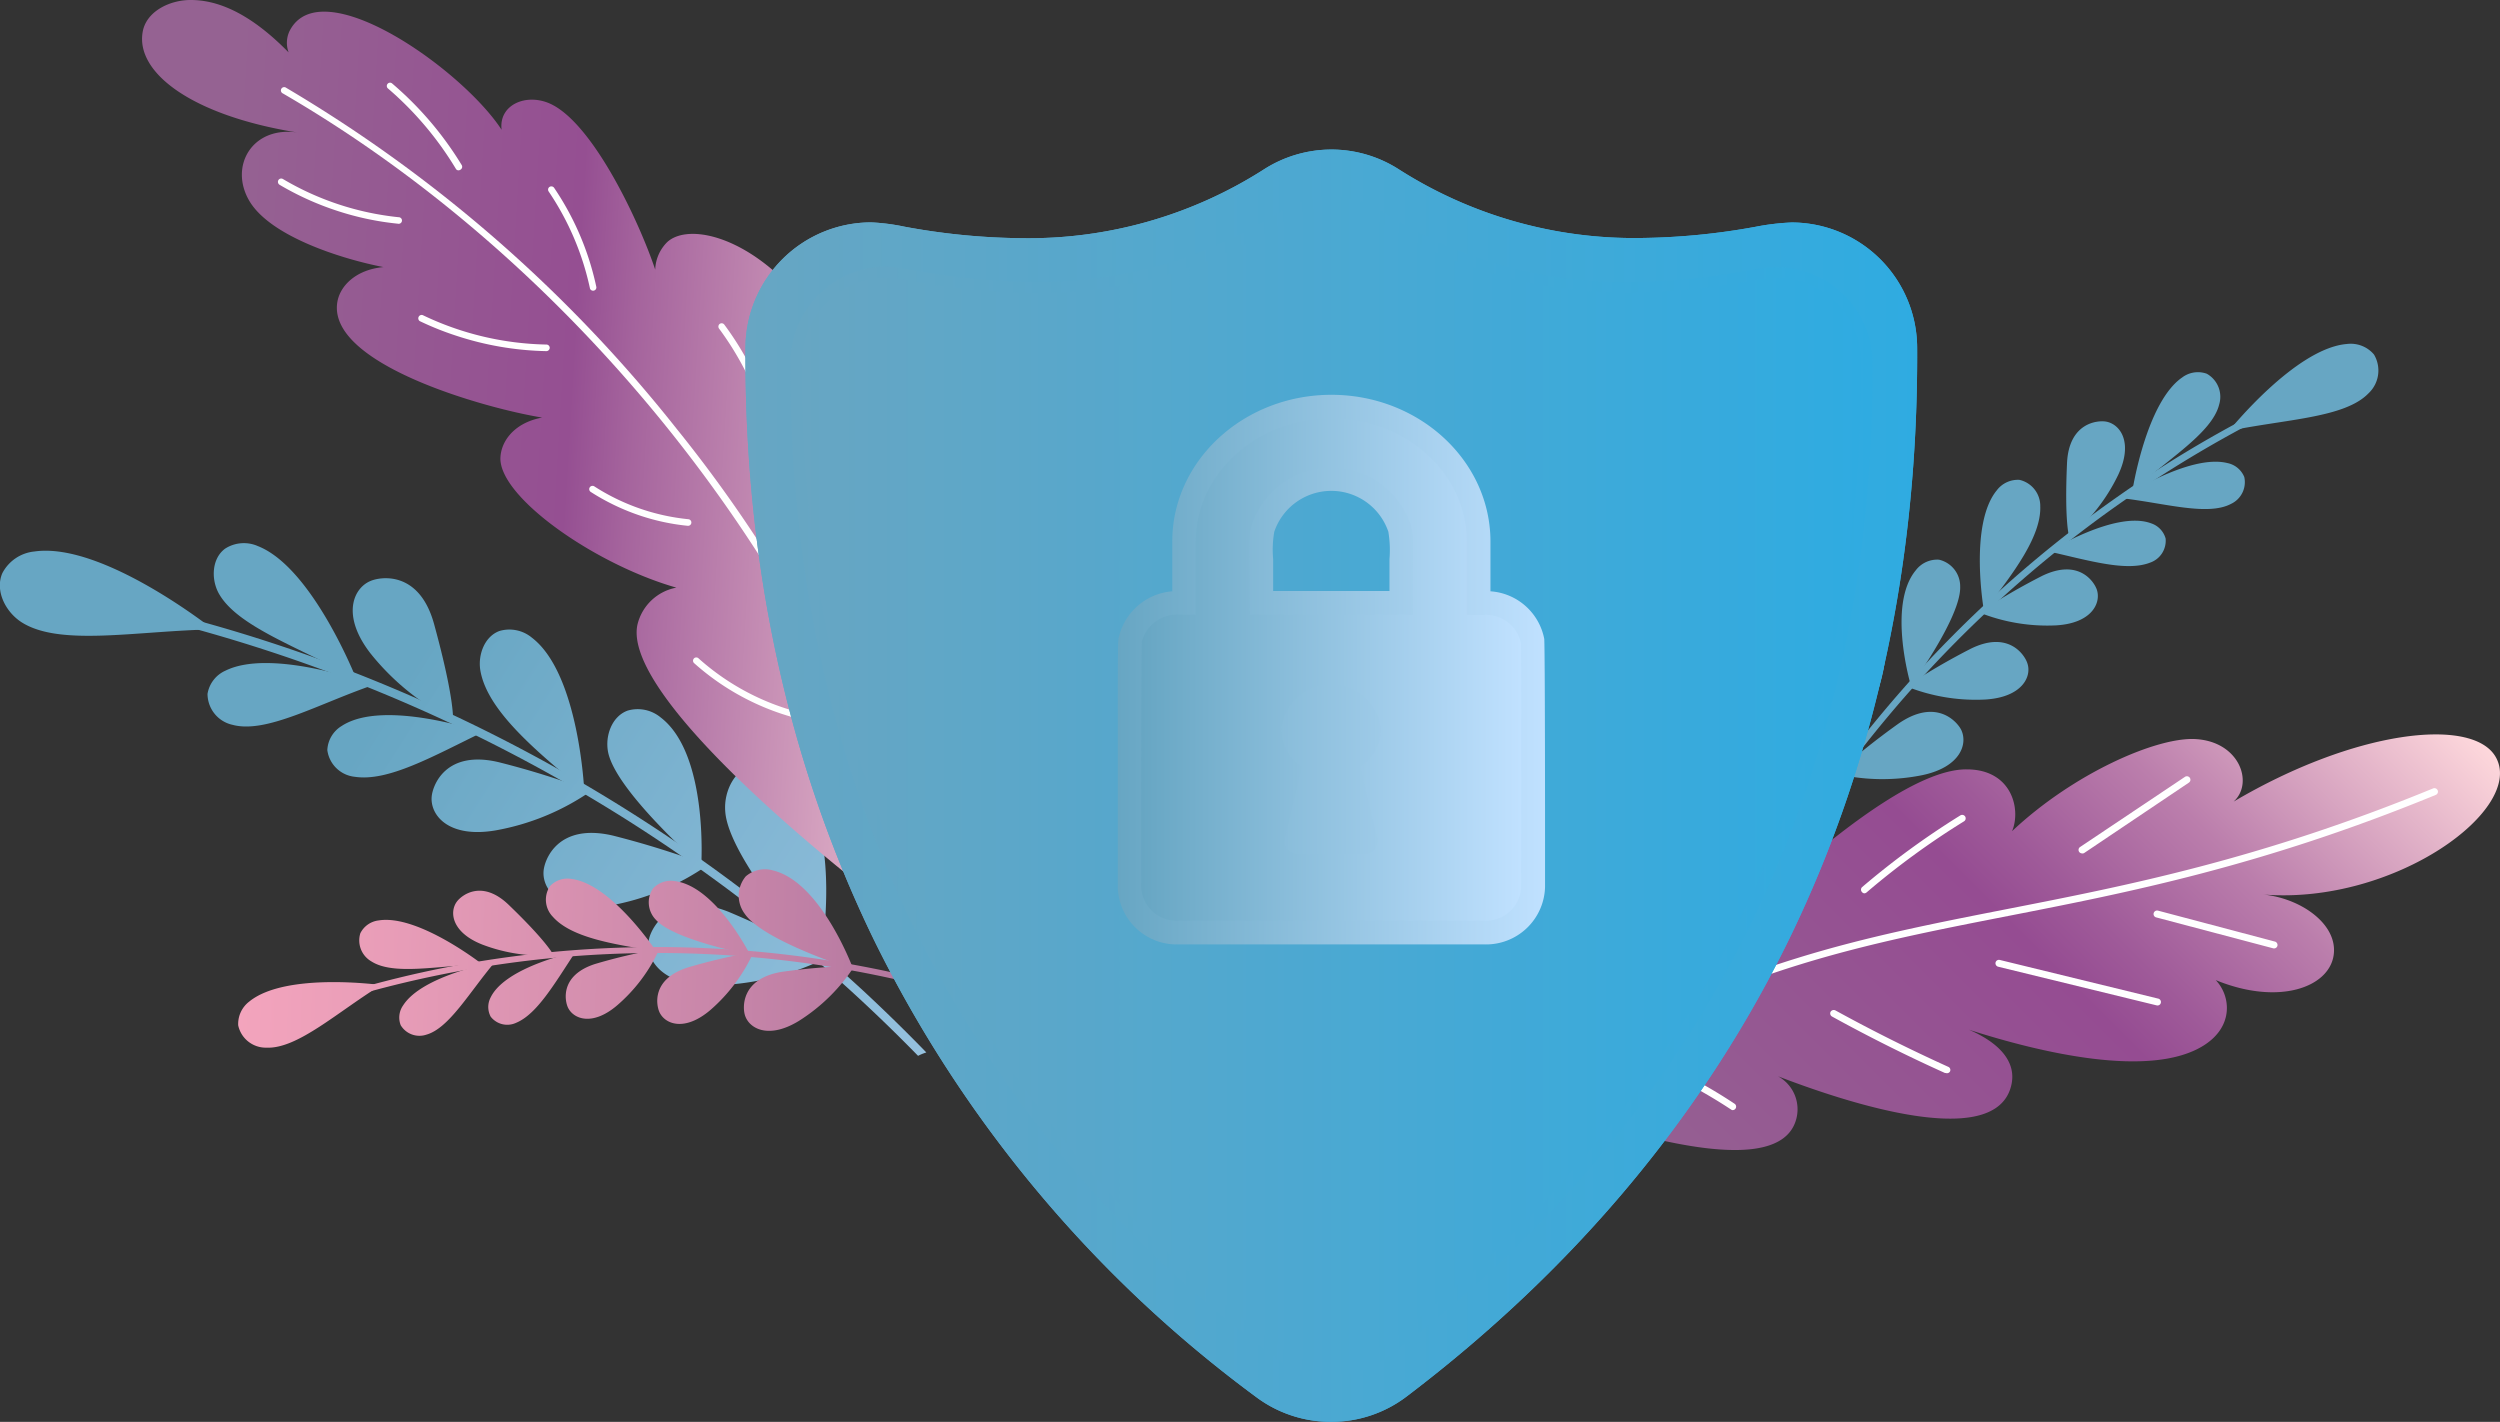 <svg xmlns="http://www.w3.org/2000/svg" xmlns:xlink="http://www.w3.org/1999/xlink" viewBox="0 0 265.64 151.08"><rect x="0" y="0" width="265.64" height="151.08" fill="#333333" stroke="none"/><defs><style>.cls-1{isolation:isolate;}.cls-2{fill:url(#Degradado_sin_nombre_37);}.cls-3{fill:url(#Degradado_sin_nombre_37-2);}.cls-4{fill:url(#Degradado_sin_nombre_37-3);}.cls-5{fill:url(#Degradado_sin_nombre_37-4);}.cls-6{fill:url(#Degradado_sin_nombre_37-5);}.cls-7{fill:url(#Degradado_sin_nombre_37-6);}.cls-8{fill:url(#Degradado_sin_nombre_37-7);}.cls-9{fill:url(#Degradado_sin_nombre_37-8);}.cls-10{fill:url(#Degradado_sin_nombre_37-9);}.cls-11{fill:url(#Degradado_sin_nombre_37-10);}.cls-12{fill:url(#Degradado_sin_nombre_37-11);}.cls-13{fill:url(#Degradado_sin_nombre_37-12);}.cls-14{fill:url(#Degradado_sin_nombre_33);}.cls-15{fill:url(#Degradado_sin_nombre_33-2);}.cls-16{fill:url(#Degradado_sin_nombre_33-3);}.cls-17{fill:url(#Degradado_sin_nombre_33-4);}.cls-18{fill:url(#Degradado_sin_nombre_33-5);}.cls-19{fill:url(#Degradado_sin_nombre_33-6);}.cls-20{fill:url(#Degradado_sin_nombre_33-7);}.cls-21{fill:url(#Degradado_sin_nombre_33-8);}.cls-22{fill:url(#Degradado_sin_nombre_33-9);}.cls-23{fill:url(#Degradado_sin_nombre_33-10);}.cls-24{fill:url(#Degradado_sin_nombre_33-11);}.cls-25{fill:url(#Degradado_sin_nombre_33-12);}.cls-26{fill:url(#Degradado_sin_nombre_24);}.cls-27{mix-blend-mode:soft-light;}.cls-28{fill:#fff;}.cls-29{fill:url(#Degradado_sin_nombre_29);}.cls-30{fill:url(#Degradado_sin_nombre_31);}.cls-31{fill:url(#Degradado_sin_nombre_31-2);}.cls-32{fill:url(#Degradado_sin_nombre_31-3);}.cls-33{fill:url(#Degradado_sin_nombre_31-4);}.cls-34{fill:url(#Degradado_sin_nombre_31-5);}.cls-35{fill:url(#Degradado_sin_nombre_31-6);}.cls-36{fill:url(#Degradado_sin_nombre_31-7);}.cls-37{fill:url(#Degradado_sin_nombre_31-8);}.cls-38{fill:url(#Degradado_sin_nombre_31-9);}.cls-39{fill:url(#Degradado_sin_nombre_31-10);}.cls-40{fill:url(#Degradado_sin_nombre_31-11);}.cls-41{fill:url(#Degradado_sin_nombre_31-12);}.cls-42,.cls-43{fill:url(#Degradado_sin_nombre_16);}.cls-43,.cls-46{mix-blend-mode:multiply;}.cls-44{fill:url(#Degradado_sin_nombre_16-3);}.cls-45{fill:url(#Degradado_sin_nombre_16-4);}.cls-46{fill:url(#Degradado_sin_nombre_5);}.cls-47{fill:url(#Degradado_sin_nombre_5-2);}</style><linearGradient id="Degradado_sin_nombre_37" x1="6253.34" y1="4278.11" x2="6289.4" y2="4384.86" gradientTransform="matrix(-0.9, -0.44, -0.44, 0.9, 8256.46, -611.95)" gradientUnits="userSpaceOnUse"><stop offset="0" stop-color="#67a6c3"/><stop offset="0.5" stop-color="#67a6c3"/></linearGradient><linearGradient id="Degradado_sin_nombre_37-2" x1="6248.79" y1="4279.64" x2="6284.87" y2="4386.46" xlink:href="#Degradado_sin_nombre_37"/><linearGradient id="Degradado_sin_nombre_37-3" x1="6256.89" y1="4276.94" x2="6292.94" y2="4383.65" xlink:href="#Degradado_sin_nombre_37"/><linearGradient id="Degradado_sin_nombre_37-4" x1="6252.51" y1="4278.34" x2="6288.62" y2="4385.24" xlink:href="#Degradado_sin_nombre_37"/><linearGradient id="Degradado_sin_nombre_37-5" x1="6260.9" y1="4275.63" x2="6296.92" y2="4382.28" xlink:href="#Degradado_sin_nombre_37"/><linearGradient id="Degradado_sin_nombre_37-6" x1="6260.92" y1="4275.64" x2="6296.94" y2="4382.28" xlink:href="#Degradado_sin_nombre_37"/><linearGradient id="Degradado_sin_nombre_37-7" x1="6261.09" y1="4275.62" x2="6297.1" y2="4382.22" xlink:href="#Degradado_sin_nombre_37"/><linearGradient id="Degradado_sin_nombre_37-8" x1="6251.08" y1="4278.84" x2="6287.18" y2="4385.73" xlink:href="#Degradado_sin_nombre_37"/><linearGradient id="Degradado_sin_nombre_37-9" x1="6259.63" y1="4276.04" x2="6295.66" y2="4382.7" xlink:href="#Degradado_sin_nombre_37"/><linearGradient id="Degradado_sin_nombre_37-10" x1="6253.29" y1="4278.08" x2="6289.39" y2="4384.95" xlink:href="#Degradado_sin_nombre_37"/><linearGradient id="Degradado_sin_nombre_37-11" x1="6253.14" y1="4278.12" x2="6289.24" y2="4384.99" xlink:href="#Degradado_sin_nombre_37"/><linearGradient id="Degradado_sin_nombre_37-12" x1="6252.32" y1="4278.41" x2="6288.4" y2="4385.24" xlink:href="#Degradado_sin_nombre_37"/><linearGradient id="Degradado_sin_nombre_33" x1="12152.97" y1="9548.81" x2="12200.95" y2="9690.85" gradientTransform="matrix(0.78, -0.63, 0.63, 0.78, -14948.42, 721.89)" gradientUnits="userSpaceOnUse"><stop offset="0" stop-color="#67a6c3"/><stop offset="1" stop-color="#cce1ff"/></linearGradient><linearGradient id="Degradado_sin_nombre_33-2" x1="12146.92" y1="9550.84" x2="12194.93" y2="9692.98" xlink:href="#Degradado_sin_nombre_33"/><linearGradient id="Degradado_sin_nombre_33-3" x1="12157.7" y1="9547.24" x2="12205.66" y2="9689.24" xlink:href="#Degradado_sin_nombre_33"/><linearGradient id="Degradado_sin_nombre_33-4" x1="12151.87" y1="9549.11" x2="12199.91" y2="9691.37" xlink:href="#Degradado_sin_nombre_33"/><linearGradient id="Degradado_sin_nombre_33-5" x1="12163.03" y1="9545.51" x2="12210.96" y2="9687.42" xlink:href="#Degradado_sin_nombre_33"/><linearGradient id="Degradado_sin_nombre_33-6" x1="12163.06" y1="9545.52" x2="12210.98" y2="9687.42" xlink:href="#Degradado_sin_nombre_33"/><linearGradient id="Degradado_sin_nombre_33-7" x1="12163.29" y1="9545.49" x2="12211.2" y2="9687.35" xlink:href="#Degradado_sin_nombre_33"/><linearGradient id="Degradado_sin_nombre_33-8" x1="12149.96" y1="9549.78" x2="12198" y2="9692.01" xlink:href="#Degradado_sin_nombre_33"/><linearGradient id="Degradado_sin_nombre_33-9" x1="12161.34" y1="9546.05" x2="12209.28" y2="9687.98" xlink:href="#Degradado_sin_nombre_33"/><linearGradient id="Degradado_sin_nombre_33-10" x1="12152.91" y1="9548.77" x2="12200.94" y2="9690.98" xlink:href="#Degradado_sin_nombre_33"/><linearGradient id="Degradado_sin_nombre_33-11" x1="12152.71" y1="9548.82" x2="12200.74" y2="9691.03" xlink:href="#Degradado_sin_nombre_33"/><linearGradient id="Degradado_sin_nombre_33-12" x1="12151.61" y1="9549.2" x2="12199.62" y2="9691.37" xlink:href="#Degradado_sin_nombre_33"/><linearGradient id="Degradado_sin_nombre_24" x1="699.65" y1="551.17" x2="776.52" y2="489.62" gradientTransform="translate(-72.47 99.57) rotate(-6.32)" gradientUnits="userSpaceOnUse"><stop offset="0" stop-color="#956292"/><stop offset="0.5" stop-color="#954c92"/><stop offset="0.57" stop-color="#9f5a99"/><stop offset="0.72" stop-color="#bb7eac"/><stop offset="0.9" stop-color="#e6b8cb"/><stop offset="1" stop-color="#fed8dc"/></linearGradient><linearGradient id="Degradado_sin_nombre_29" x1="-3559.15" y1="1008.49" x2="-3465.6" y2="1008.49" gradientTransform="matrix(-1, -0.06, -0.06, 1, -2875.72, -741.66)" gradientUnits="userSpaceOnUse"><stop offset="0" stop-color="#fed8dc"/><stop offset="0.1" stop-color="#f3c9d4"/><stop offset="0.28" stop-color="#d5a2bf"/><stop offset="0.53" stop-color="#a5649d"/><stop offset="0.6" stop-color="#954f92"/><stop offset="1" stop-color="#956292"/></linearGradient><linearGradient id="Degradado_sin_nombre_31" x1="-2495.12" y1="5393.63" x2="-2462.37" y2="5490.58" gradientTransform="translate(-3666.39 -3669.04) rotate(-69.71)" gradientUnits="userSpaceOnUse"><stop offset="0" stop-color="#f6a6be"/><stop offset="0.21" stop-color="#e79cb7"/><stop offset="0.61" stop-color="#c181a6"/><stop offset="1" stop-color="#956292"/></linearGradient><linearGradient id="Degradado_sin_nombre_31-2" x1="-2499.23" y1="5395.02" x2="-2466.48" y2="5491.97" xlink:href="#Degradado_sin_nombre_31"/><linearGradient id="Degradado_sin_nombre_31-3" x1="-2491.87" y1="5392.53" x2="-2459.12" y2="5489.48" xlink:href="#Degradado_sin_nombre_31"/><linearGradient id="Degradado_sin_nombre_31-4" x1="-2495.87" y1="5393.89" x2="-2463.13" y2="5490.83" xlink:href="#Degradado_sin_nombre_31"/><linearGradient id="Degradado_sin_nombre_31-5" x1="-2488.27" y1="5391.32" x2="-2455.52" y2="5488.27" xlink:href="#Degradado_sin_nombre_31"/><linearGradient id="Degradado_sin_nombre_31-6" x1="-2488.28" y1="5391.32" x2="-2455.53" y2="5488.27" xlink:href="#Degradado_sin_nombre_31"/><linearGradient id="Degradado_sin_nombre_31-7" x1="-2488.15" y1="5391.27" x2="-2455.41" y2="5488.23" xlink:href="#Degradado_sin_nombre_31"/><linearGradient id="Degradado_sin_nombre_31-8" x1="-2497.17" y1="5394.32" x2="-2464.42" y2="5491.27" xlink:href="#Degradado_sin_nombre_31"/><linearGradient id="Degradado_sin_nombre_31-9" x1="-2489.4" y1="5391.7" x2="-2456.66" y2="5488.65" xlink:href="#Degradado_sin_nombre_31"/><linearGradient id="Degradado_sin_nombre_31-10" x1="-2495.18" y1="5393.65" x2="-2462.44" y2="5490.6" xlink:href="#Degradado_sin_nombre_31"/><linearGradient id="Degradado_sin_nombre_31-11" x1="-2495.33" y1="5393.7" x2="-2462.58" y2="5490.65" xlink:href="#Degradado_sin_nombre_31"/><linearGradient id="Degradado_sin_nombre_31-12" x1="-2496.11" y1="5393.96" x2="-2463.36" y2="5490.91" xlink:href="#Degradado_sin_nombre_31"/><linearGradient id="Degradado_sin_nombre_16" x1="585.13" y1="521.95" x2="709.69" y2="521.95" gradientUnits="userSpaceOnUse"><stop offset="0" stop-color="#67a6c3"/><stop offset="1" stop-color="#2fabe1"/></linearGradient><linearGradient id="Degradado_sin_nombre_16-3" x1="589.91" y1="521.95" x2="704.9" y2="521.95" xlink:href="#Degradado_sin_nombre_16"/><linearGradient id="Degradado_sin_nombre_16-4" x1="591.12" y1="521.95" x2="703.7" y2="521.95" xlink:href="#Degradado_sin_nombre_16"/><linearGradient id="Degradado_sin_nombre_5" x1="624.71" y1="509.61" x2="670.11" y2="509.61" gradientUnits="userSpaceOnUse"><stop offset="0" stop-color="#67a6c3"/><stop offset="1" stop-color="#c0e1ff"/></linearGradient><linearGradient id="Degradado_sin_nombre_5-2" x1="627.22" y1="509.61" x2="667.59" y2="509.61" xlink:href="#Degradado_sin_nombre_5"/></defs><title>lock</title><g class="cls-1"><g id="Capa_1" data-name="Capa 1"><path class="cls-2" d="M751.62,479.84a.34.34,0,0,0-.45-.17,125,125,0,0,0-20.1,11.48,129.2,129.2,0,0,0-32.45,32.73q-2,2.93-3.85,6h0a4.58,4.58,0,0,1,.71.12,128.24,128.24,0,0,1,56-49.68A.33.33,0,0,0,751.62,479.84Z" transform="translate(-505.94 -438.46)"/><path class="cls-3" d="M757.6,480.26a3.32,3.32,0,0,0,.59-4.13,3.23,3.23,0,0,0-2.87-1.12c-5.5.44-12.55,9.25-12.55,9.24C748.75,483,755.07,482.88,757.6,480.26Z" transform="translate(-505.94 -438.46)"/><path class="cls-4" d="M741.74,481.44a2.81,2.81,0,0,0-1.32-3.27,2.78,2.78,0,0,0-2.6.39c-3.85,2.64-5.3,12.06-5.3,12.06C736.39,487.18,741,484.43,741.74,481.44Z" transform="translate(-505.94 -438.46)"/><path class="cls-5" d="M734.38,498.25a2.46,2.46,0,0,0,1.67-2.57,2.37,2.37,0,0,0-1.56-1.62c-3.77-1.39-10.83,3-10.83,3C728,498.05,731.89,499.21,734.38,498.25Z" transform="translate(-505.94 -438.46)"/><path class="cls-6" d="M722.73,492.26a2.84,2.84,0,0,0-2.2-2.81,2.8,2.8,0,0,0-2.41,1.1c-3,3.63-1.37,12.84-1.37,12.84C720.05,499.19,722.84,495.37,722.73,492.26Z" transform="translate(-505.94 -438.46)"/><path class="cls-7" d="M714.22,500.8a2.9,2.9,0,0,0-2.25-2.87,2.85,2.85,0,0,0-2.46,1.12c-3.08,3.71-.52,12.27-.52,12.27S714.33,504,714.22,500.8Z" transform="translate(-505.94 -438.46)"/><path class="cls-8" d="M706.19,507.48a3.14,3.14,0,0,0-5.92-1.44c-3.17,4.89,1.14,14.82,1.14,14.82S706.77,511.27,706.19,507.48Z" transform="translate(-505.94 -438.46)"/><path class="cls-9" d="M743,492a2.55,2.55,0,0,0,1.41-2.85,2.46,2.46,0,0,0-1.81-1.49c-4.08-1-11.27,3.73-11.27,3.73C735.92,491.91,740.51,493.32,743,492Z" transform="translate(-505.94 -438.46)"/><path class="cls-10" d="M731,488.94c1.65-3.49.21-5.41-1.27-5.68-.88-.16-4,.08-4.16,4.5-.28,6.34.25,7.81.25,7.79A19.66,19.66,0,0,0,731,488.94Z" transform="translate(-505.94 -438.46)"/><path class="cls-11" d="M724.4,504.91c3.8-.22,4.8-2.37,4.35-3.77-.27-.84-1.91-3.39-5.84-1.48a68.33,68.33,0,0,0-6.66,3.88A19.47,19.47,0,0,0,724.4,504.91Z" transform="translate(-505.94 -438.46)"/><path class="cls-12" d="M716.87,512.79c3.92-.23,5-2.44,4.48-3.88-.28-.86-2-3.49-6-1.52a70.82,70.82,0,0,0-6.85,4A19.85,19.85,0,0,0,716.87,512.79Z" transform="translate(-505.94 -438.46)"/><path class="cls-13" d="M710.17,520.83c4.13-.86,4.88-3.37,4.15-4.84-.44-.86-2.65-3.39-6.64-.65a74.79,74.79,0,0,0-6.66,5.33A21.41,21.41,0,0,0,710.17,520.83Z" transform="translate(-505.94 -438.46)"/><path class="cls-14" d="M515.83,502.23a.45.45,0,0,1,.53-.35,166.1,166.1,0,0,1,29.48,8.94,172.5,172.5,0,0,1,51.78,32.87q3.46,3.21,6.75,6.6h0a5.09,5.09,0,0,0-.88.36,170.66,170.66,0,0,0-87.29-47.9A.45.45,0,0,1,515.83,502.23Z" transform="translate(-505.94 -438.46)"/><path class="cls-15" d="M508.19,504.55c-1.69-1.11-2.8-3.35-2-5.19a4.32,4.32,0,0,1,3.4-2.3c7.26-1.05,19,8.29,19,8.28C520.49,505.48,512.26,507.2,508.19,504.55Z" transform="translate(-505.94 -438.46)"/><path class="cls-16" d="M529.12,501.39c-.77-1.53-.63-3.64.75-4.64a3.69,3.69,0,0,1,3.48-.26c5.79,2.28,10.44,14.08,10.44,14.08C537.77,507.25,531,505,529.12,501.39Z" transform="translate(-505.94 -438.46)"/><path class="cls-17" d="M543.65,521a3.28,3.28,0,0,1-2.93-2.84,3.17,3.17,0,0,1,1.54-2.57c4.48-2.92,14.94.68,14.94.68C551.86,518.87,547.16,521.53,543.65,521Z" transform="translate(-505.94 -438.46)"/><path class="cls-18" d="M557,509.81c-.33-1.7.4-3.71,2-4.3a3.74,3.74,0,0,1,3.46.71c5,3.82,5.56,16.26,5.56,16.26C562.52,518,557.77,513.87,557,509.81Z" transform="translate(-505.94 -438.46)"/><path class="cls-19" d="M570.55,518.36c-.33-1.73.41-3.78,2.07-4.39a3.82,3.82,0,0,1,3.53.73c5.09,3.9,4.3,15.77,4.3,15.77S571.35,522.51,570.55,518.36Z" transform="translate(-505.94 -438.46)"/><path class="cls-20" d="M583,524.65c-.16-2.12,1-4.49,3.11-5A4.64,4.64,0,0,1,590.2,521c5.55,5.41,2.9,19.56,2.9,19.56S583.31,529.75,583,524.65Z" transform="translate(-505.94 -438.46)"/><path class="cls-21" d="M530.66,515.48a3.38,3.38,0,0,1-2.67-3.29,3.28,3.28,0,0,1,1.91-2.47c5-2.47,15.72,1.52,15.72,1.52C539.77,513.25,534.23,516.44,530.66,515.48Z" transform="translate(-505.94 -438.46)"/><path class="cls-22" d="M545.34,507.93c-3.17-4.05-1.87-7,0-7.75,1.1-.46,5.18-1.07,6.73,4.61,2.23,8.14,2,10.2,2,10.18A26.15,26.15,0,0,1,545.34,507.93Z" transform="translate(-505.94 -438.46)"/><path class="cls-23" d="M558.57,526.7c-5,.84-6.94-1.64-6.76-3.6.1-1.17,1.47-5,7.13-3.65a88.74,88.74,0,0,1,9.79,3.07A25.69,25.69,0,0,1,558.57,526.7Z" transform="translate(-505.94 -438.46)"/><path class="cls-24" d="M570.65,534.7c-5.14.86-7.13-1.69-6.95-3.71.1-1.19,1.51-5.1,7.34-3.75a95.07,95.07,0,0,1,10.08,3.15A26.21,26.21,0,0,1,570.65,534.7Z" transform="translate(-505.94 -438.46)"/><path class="cls-25" d="M581.72,543.16c-5.61.1-7.32-2.94-6.8-5,.31-1.26,2.43-5.18,8.42-2.82a99,99,0,0,1,10.21,5A28.45,28.45,0,0,1,581.72,543.16Z" transform="translate(-505.94 -438.46)"/><path class="cls-26" d="M697.67,526.88a4.34,4.34,0,0,1-.23,3.4c4.68-3.94,12.47-10.11,17.47-10.07,4.83,0,5.8,4.28,4.82,6.57,6.5-6.12,15.32-10,19.46-9.79,4.75.25,6.25,4.71,4.08,6.65,12.92-7.63,25.27-9,27.81-4.82,3.33,5.51-10.62,15.8-24.63,14.69,4.09.43,7.95,3.23,7.45,6.47-.52,3.42-5.88,5.35-12.53,2.62,1.55,1.6,2,4.85-1.23,6.92-5.64,3.6-17.41.79-25-1.65,2.9,1.24,5.24,3.26,4.47,6.07-1.74,6.42-15.74,2.35-24.75-1.12a4,4,0,0,1,1.94,4.56c-2,7.4-21.68.23-28-1.75C674.38,531.78,693.88,518.71,697.67,526.88Z" transform="translate(-505.94 -438.46)"/><g class="cls-27"><path class="cls-28" d="M673.65,551.35a.37.37,0,0,1-.12-.68c17-10,30.29-12.6,45.69-15.62,12.57-2.46,26.83-5.25,45.26-12.82a.38.38,0,0,1,.48.21.37.37,0,0,1-.2.48c-18.5,7.6-32.79,10.39-45.4,12.86-15.33,3-28.58,5.59-45.45,15.52A.41.41,0,0,1,673.65,551.35Z" transform="translate(-505.94 -438.46)"/><path class="cls-28" d="M727.1,529.13a.37.37,0,0,1-.14-.67L738.11,521a.38.38,0,0,1,.51.1.37.37,0,0,1-.1.52l-11.14,7.49A.4.4,0,0,1,727.1,529.13Z" transform="translate(-505.94 -438.46)"/><path class="cls-28" d="M704,533.38a.36.36,0,0,1-.21-.13.37.37,0,0,1,0-.52,85.21,85.21,0,0,1,10.45-7.63.37.37,0,1,1,.39.63,83.72,83.72,0,0,0-10.36,7.56A.37.37,0,0,1,704,533.38Z" transform="translate(-505.94 -438.46)"/><path class="cls-28" d="M682.22,543.39l-.06,0a.36.36,0,0,1-.2-.48A33.86,33.86,0,0,1,691,530.15a.37.37,0,0,1,.49.56,33.12,33.12,0,0,0-8.87,12.46A.36.36,0,0,1,682.22,543.39Z" transform="translate(-505.94 -438.46)"/><path class="cls-28" d="M747.5,539.23l-12.45-3.29a.37.37,0,0,1-.27-.45.38.38,0,0,1,.46-.27l12.43,3.29a.38.38,0,0,1,.26.45A.37.37,0,0,1,747.5,539.23Z" transform="translate(-505.94 -438.46)"/><path class="cls-28" d="M735.11,545.29l-16.85-4.11a.38.38,0,0,1-.28-.45.37.37,0,0,1,.45-.27l16.84,4.11a.37.37,0,0,1,.27.45A.36.36,0,0,1,735.11,545.29Z" transform="translate(-505.94 -438.46)"/><path class="cls-28" d="M712.68,552.47l-.08,0c-4.06-1.83-8.1-3.85-12-6a.38.38,0,0,1-.15-.5.39.39,0,0,1,.51-.15c3.89,2.14,7.92,4.15,12,6a.36.36,0,0,1,.18.49A.37.37,0,0,1,712.68,552.47Z" transform="translate(-505.94 -438.46)"/><path class="cls-28" d="M690,556.41a.31.31,0,0,1-.13-.06,52.78,52.78,0,0,0-8.91-4.73.37.37,0,1,1,.29-.68,52.8,52.8,0,0,1,9,4.8.37.37,0,0,1-.28.67Z" transform="translate(-505.94 -438.46)"/></g><path class="cls-29" d="M521.1,441.85c.38-2.19,2.89-3.4,5.12-3.39,4,0,7.6,2.73,10.39,5.57a2.91,2.91,0,0,1,.1-2.28c3.32-6.53,18.34,4.06,22.53,10.5-.33-2.65,2.6-3.93,5.16-2.77,4.58,2.09,9.49,12.61,11.16,17.63a4.31,4.31,0,0,1,1.29-2.94c4.08-3.7,22.54,3.79,24.59,37.73a2.92,2.92,0,0,1,2.65-2.66c9.56-.81,5.73,26.32,2.45,40.1-7.16-4.75-34.94-26.32-32.84-34.62a5.24,5.24,0,0,1,4.11-3.82c-8.59-2.45-18.61-9.46-18.7-13.66,0-1.84,1.44-3.86,4.44-4.41-6.15-1-23-5.74-21.75-12.36.32-1.68,2-3.37,4.89-3.63-4.35-.84-12.08-3.24-14.29-7.09-2.11-3.67.36-7.91,5.15-7.21C526.37,450.75,520.33,446.2,521.1,441.85Z" transform="translate(-505.94 -438.46)"/><g class="cls-27"><path class="cls-28" d="M603.38,533.34a.37.37,0,0,1-.23-.24C593.05,499,567.31,466.57,536,448.39a.35.35,0,1,1,.35-.6A150.68,150.68,0,0,1,577.82,484a146.31,146.31,0,0,1,26,48.89.36.36,0,0,1-.24.44A.37.37,0,0,1,603.38,533.34Z" transform="translate(-505.94 -438.46)"/><path class="cls-28" d="M554.57,456.55a.32.32,0,0,1-.19-.15,35.11,35.11,0,0,0-7.24-8.56.35.35,0,0,1,0-.49.34.34,0,0,1,.49,0A35.89,35.89,0,0,1,555,456a.35.35,0,0,1-.12.48A.37.37,0,0,1,554.57,456.55Z" transform="translate(-505.94 -438.46)"/><path class="cls-28" d="M568.85,469.33a.32.32,0,0,1-.23-.26,29.39,29.39,0,0,0-4.38-10.26.35.35,0,0,1,.09-.49.36.36,0,0,1,.49.1,29.89,29.89,0,0,1,4.48,10.51.34.34,0,0,1-.27.41A.28.28,0,0,1,568.85,469.33Z" transform="translate(-505.94 -438.46)"/><path class="cls-28" d="M588.74,489.86a.34.34,0,0,1-.24-.3,32,32,0,0,0-6.16-16.19.36.36,0,0,1,.07-.49.35.35,0,0,1,.49.07,32.61,32.61,0,0,1,6.3,16.55.36.36,0,0,1-.32.38Z" transform="translate(-505.94 -438.46)"/><path class="cls-28" d="M554.35,474.11a31.55,31.55,0,0,1-3.81-1.53.36.36,0,0,1,.31-.64A31.67,31.67,0,0,0,564,475.07a.35.35,0,0,1,.35.35.36.36,0,0,1-.36.35A32.56,32.56,0,0,1,554.35,474.11Z" transform="translate(-505.94 -438.46)"/><path class="cls-28" d="M541.64,460.82a30.72,30.72,0,0,1-6-2.73.37.37,0,0,1-.12-.49.35.35,0,0,1,.48-.12,30.18,30.18,0,0,0,12.29,4.06.35.35,0,1,1-.07.69A30.44,30.44,0,0,1,541.64,460.82Z" transform="translate(-505.94 -438.46)"/><path class="cls-28" d="M574,493.26a23.6,23.6,0,0,1-5.29-2.53.35.35,0,0,1,.38-.59,22.58,22.58,0,0,0,10,3.49.35.35,0,0,1,.31.39.35.35,0,0,1-.38.31A23.05,23.05,0,0,1,574,493.26Z" transform="translate(-505.94 -438.46)"/><path class="cls-28" d="M602.59,517.66a.35.35,0,0,1-.23-.4,43.65,43.65,0,0,0,.77-10.76.35.35,0,0,1,.33-.37.35.35,0,0,1,.37.33,44.14,44.14,0,0,1-.78,10.94.36.36,0,0,1-.41.28Z" transform="translate(-505.94 -438.46)"/><path class="cls-28" d="M589,514.31a26.52,26.52,0,0,1-9.32-5.4.35.35,0,0,1,0-.49.34.34,0,0,1,.49,0,25.78,25.78,0,0,0,11.2,5.86.36.36,0,0,1,.26.42.35.35,0,0,1-.42.26C590.47,514.76,589.74,514.55,589,514.31Z" transform="translate(-505.94 -438.46)"/></g><path class="cls-30" d="M538.1,545.36a113.3,113.3,0,0,1,20.41-5,117.33,117.33,0,0,1,41.83,1.34c2.59.56,5.15,1.22,7.68,1.95-.14.18-.29.34-.43.52a116,116,0,0,0-69.29,1.77.31.31,0,0,1-.39-.19A.31.31,0,0,1,538.1,545.36Z" transform="translate(-505.94 -438.46)"/><path class="cls-31" d="M534.25,549.78a3,3,0,0,1-3-2.37,3,3,0,0,1,1.19-2.54c3.89-3.15,14-1.74,14-1.74C541.78,546,537.55,549.93,534.25,549.78Z" transform="translate(-505.94 -438.46)"/><path class="cls-32" d="M545.41,540.62a2.57,2.57,0,0,1-1.18-3,2.5,2.5,0,0,1,1.95-1.36c4.19-.67,11,4.66,11,4.66C552.52,541.06,547.78,542.13,545.41,540.62Z" transform="translate(-505.94 -438.46)"/><path class="cls-33" d="M560.78,547.14a2.23,2.23,0,0,1-2.7-.65,2.18,2.18,0,0,1,0-2.06c1.61-3.28,9-4.81,9-4.81C564.85,543,563,546.22,560.78,547.14Z" transform="translate(-505.94 -438.46)"/><path class="cls-34" d="M564.68,535.87a2.6,2.6,0,0,1-.31-3.24,2.53,2.53,0,0,1,2.27-.78c4.26.51,9,7.65,9,7.65C570.79,538.78,566.56,538,564.68,535.87Z" transform="translate(-505.94 -438.46)"/><path class="cls-35" d="M575.63,536.19a2.65,2.65,0,0,1-.32-3.31,2.6,2.6,0,0,1,2.32-.8c4.35.53,8,7.81,8,7.81S577.55,538.36,575.63,536.19Z" transform="translate(-505.94 -438.46)"/><path class="cls-36" d="M585.09,535.58a3.21,3.21,0,0,1,.09-4,3.11,3.11,0,0,1,2.9-.63c5.15,1.25,8.54,10.52,8.54,10.52S587.09,538.46,585.09,535.58Z" transform="translate(-505.94 -438.46)"/><path class="cls-37" d="M551.24,548.4a2.32,2.32,0,0,1-2.72-1,2.24,2.24,0,0,1,.26-2.12c2.06-3.21,9.74-4.59,9.74-4.59C555.8,543.91,553.66,547.72,551.24,548.4Z" transform="translate(-505.94 -438.46)"/><path class="cls-38" d="M557.2,538.83c-3.27-1.28-3.53-3.46-2.72-4.56.48-.66,2.66-2.44,5.55.37,4.15,4,4.73,5.32,4.72,5.31A17.68,17.68,0,0,1,557.2,538.83Z" transform="translate(-505.94 -438.46)"/><path class="cls-39" d="M571.51,545.29c-2.63,2.24-4.64,1.45-5.22.23-.34-.72-.87-3.44,2.91-4.64a61.21,61.21,0,0,1,6.81-1.6A17.3,17.3,0,0,1,571.51,545.29Z" transform="translate(-505.94 -438.46)"/><path class="cls-40" d="M581.4,545.8c-2.72,2.3-4.78,1.49-5.38.23-.35-.74-.89-3.53,3-4.77a65,65,0,0,1,7-1.65A18,18,0,0,1,581.4,545.8Z" transform="translate(-505.94 -438.46)"/><path class="cls-41" d="M590.84,546.93c-3.25,2-5.32.82-5.75-.61-.26-.85-.39-3.9,3.95-4.6a69.82,69.82,0,0,1,7.71-.64A19.23,19.23,0,0,1,590.84,546.93Z" transform="translate(-505.94 -438.46)"/><path class="cls-42" d="M647.37,589.54a13.24,13.24,0,0,1-8-2.67,133.42,133.42,0,0,1-40.57-48.55c-9.18-18.88-13.77-40.06-13.65-62.94a13.37,13.37,0,0,1,13.35-13.29,21.76,21.76,0,0,1,3.51.45,71.24,71.24,0,0,0,12.53,1.23,46.41,46.41,0,0,0,25.65-7.28,13.33,13.33,0,0,1,7.2-2.14h0a13.29,13.29,0,0,1,7.21,2.12,46.46,46.46,0,0,0,25.58,7.28,71.56,71.56,0,0,0,12.29-1.19,25.27,25.27,0,0,1,3.84-.46,13.35,13.35,0,0,1,13.34,13.28c.12,22.61-4.33,43.51-13.24,62.11-9.14,19.08-23,35.69-41,49.35a13.21,13.21,0,0,1-8,2.7Z" transform="translate(-505.94 -438.46)"/><path class="cls-43" d="M647.37,589.54a13.24,13.24,0,0,1-8-2.67,133.42,133.42,0,0,1-40.57-48.55c-9.18-18.88-13.77-40.06-13.65-62.94a13.37,13.37,0,0,1,13.35-13.29,21.76,21.76,0,0,1,3.51.45,71.24,71.24,0,0,0,12.53,1.23,46.41,46.41,0,0,0,25.65-7.28,13.33,13.33,0,0,1,7.2-2.14h0a13.29,13.29,0,0,1,7.21,2.12,46.46,46.46,0,0,0,25.58,7.28,71.56,71.56,0,0,0,12.29-1.19,25.27,25.27,0,0,1,3.84-.46,13.35,13.35,0,0,1,13.34,13.28c.12,22.61-4.33,43.51-13.24,62.11-9.14,19.08-23,35.69-41,49.35a13.21,13.21,0,0,1-8,2.7Z" transform="translate(-505.94 -438.46)"/><path class="cls-44" d="M647.38,584.58a10.15,10.15,0,0,1-6.14-2.05,126.21,126.21,0,0,1-38.4-45.93c-8.69-17.88-13-38-12.92-59.65a10.22,10.22,0,0,1,10.2-10.16,20.4,20.4,0,0,1,3,.4,73.14,73.14,0,0,0,12.55,1.22A47.51,47.51,0,0,0,641.87,461a10.27,10.27,0,0,1,5.51-1.64h0a10.16,10.16,0,0,1,5.51,1.62,47.55,47.55,0,0,0,26.17,7.46,72.5,72.5,0,0,0,12.32-1.18,23.2,23.2,0,0,1,3.27-.41A10.21,10.21,0,0,1,704.9,477c.11,21.44-4.1,41.24-12.54,58.84-8.64,18.05-21.71,33.77-38.84,46.72A10.13,10.13,0,0,1,647.38,584.58Z" transform="translate(-505.94 -438.46)"/><path class="cls-45" d="M647.38,583.38a9,9,0,0,1-5.42-1.81,125,125,0,0,1-38-45.5c-8.61-17.71-12.92-37.6-12.8-59.11a9,9,0,0,1,9-9,21.16,21.16,0,0,1,2.74.37,73,73,0,0,0,12.76,1.24,48.64,48.64,0,0,0,26.9-7.65,9.06,9.06,0,0,1,4.86-1.45h0a9,9,0,0,1,4.86,1.43,48.7,48.7,0,0,0,26.82,7.65,73.36,73.36,0,0,0,12.52-1.19,24,24,0,0,1,3.07-.4,9,9,0,0,1,9,9c.11,21.26-4.07,40.88-12.42,58.33-8.56,17.87-21.51,33.44-38.48,46.27A9,9,0,0,1,647.38,583.38Z" transform="translate(-505.94 -438.46)"/><path class="cls-46" d="M631.14,538.81a6.26,6.26,0,0,1-6.43-6.07v-12.9c0-13.22,0-13.4.14-13.78a6.34,6.34,0,0,1,5.65-4.77V496c0-8.6,7.59-15.59,16.91-15.59s16.9,7,16.9,15.59v5.29a6.25,6.25,0,0,1,5.72,5.08c0,.27.09.56.08,26.36a6.27,6.27,0,0,1-6.43,6.08Zm22.44-37.55c0-1.47,0-2.56,0-3.38a11.9,11.9,0,0,0-.12-2.92,6.4,6.4,0,0,0-12.12,0,11.17,11.17,0,0,0-.12,2.91c0,.82,0,1.92,0,3.39Z" transform="translate(-505.94 -438.46)"/><path class="cls-47" d="M667.55,506.79a3.81,3.81,0,0,0-3.87-3H661.8V496c0-7.28-6.53-13.08-14.39-13.08S633,488.73,633,496v7.77h-1.88a3.85,3.85,0,0,0-3.84,2.84c-.1.46-.08,26.11-.08,26.13a3.75,3.75,0,0,0,3.92,3.55h32.54a3.74,3.74,0,0,0,3.91-3.55S667.61,507.14,667.55,506.79Zm-16.61,22.42h-7.07a1.47,1.47,0,0,1-1.1-.48,1.24,1.24,0,0,1-.32-.78,1.53,1.53,0,0,1,0-.3l1.82-7.73a4.69,4.69,0,0,1-2.18-3.89,5.31,5.31,0,0,1,10.58,0,4.68,4.68,0,0,1-2.19,3.89l1.82,7.73,0,.15a1.24,1.24,0,0,1-.31.93A1.49,1.49,0,0,1,650.94,529.21Zm-12.22-25.44c0-7.72-.13-8,.17-9.36a8.9,8.9,0,0,1,17,0c.31,1.34.13,1.65.18,9.36Z" transform="translate(-505.94 -438.46)"/></g></g></svg>